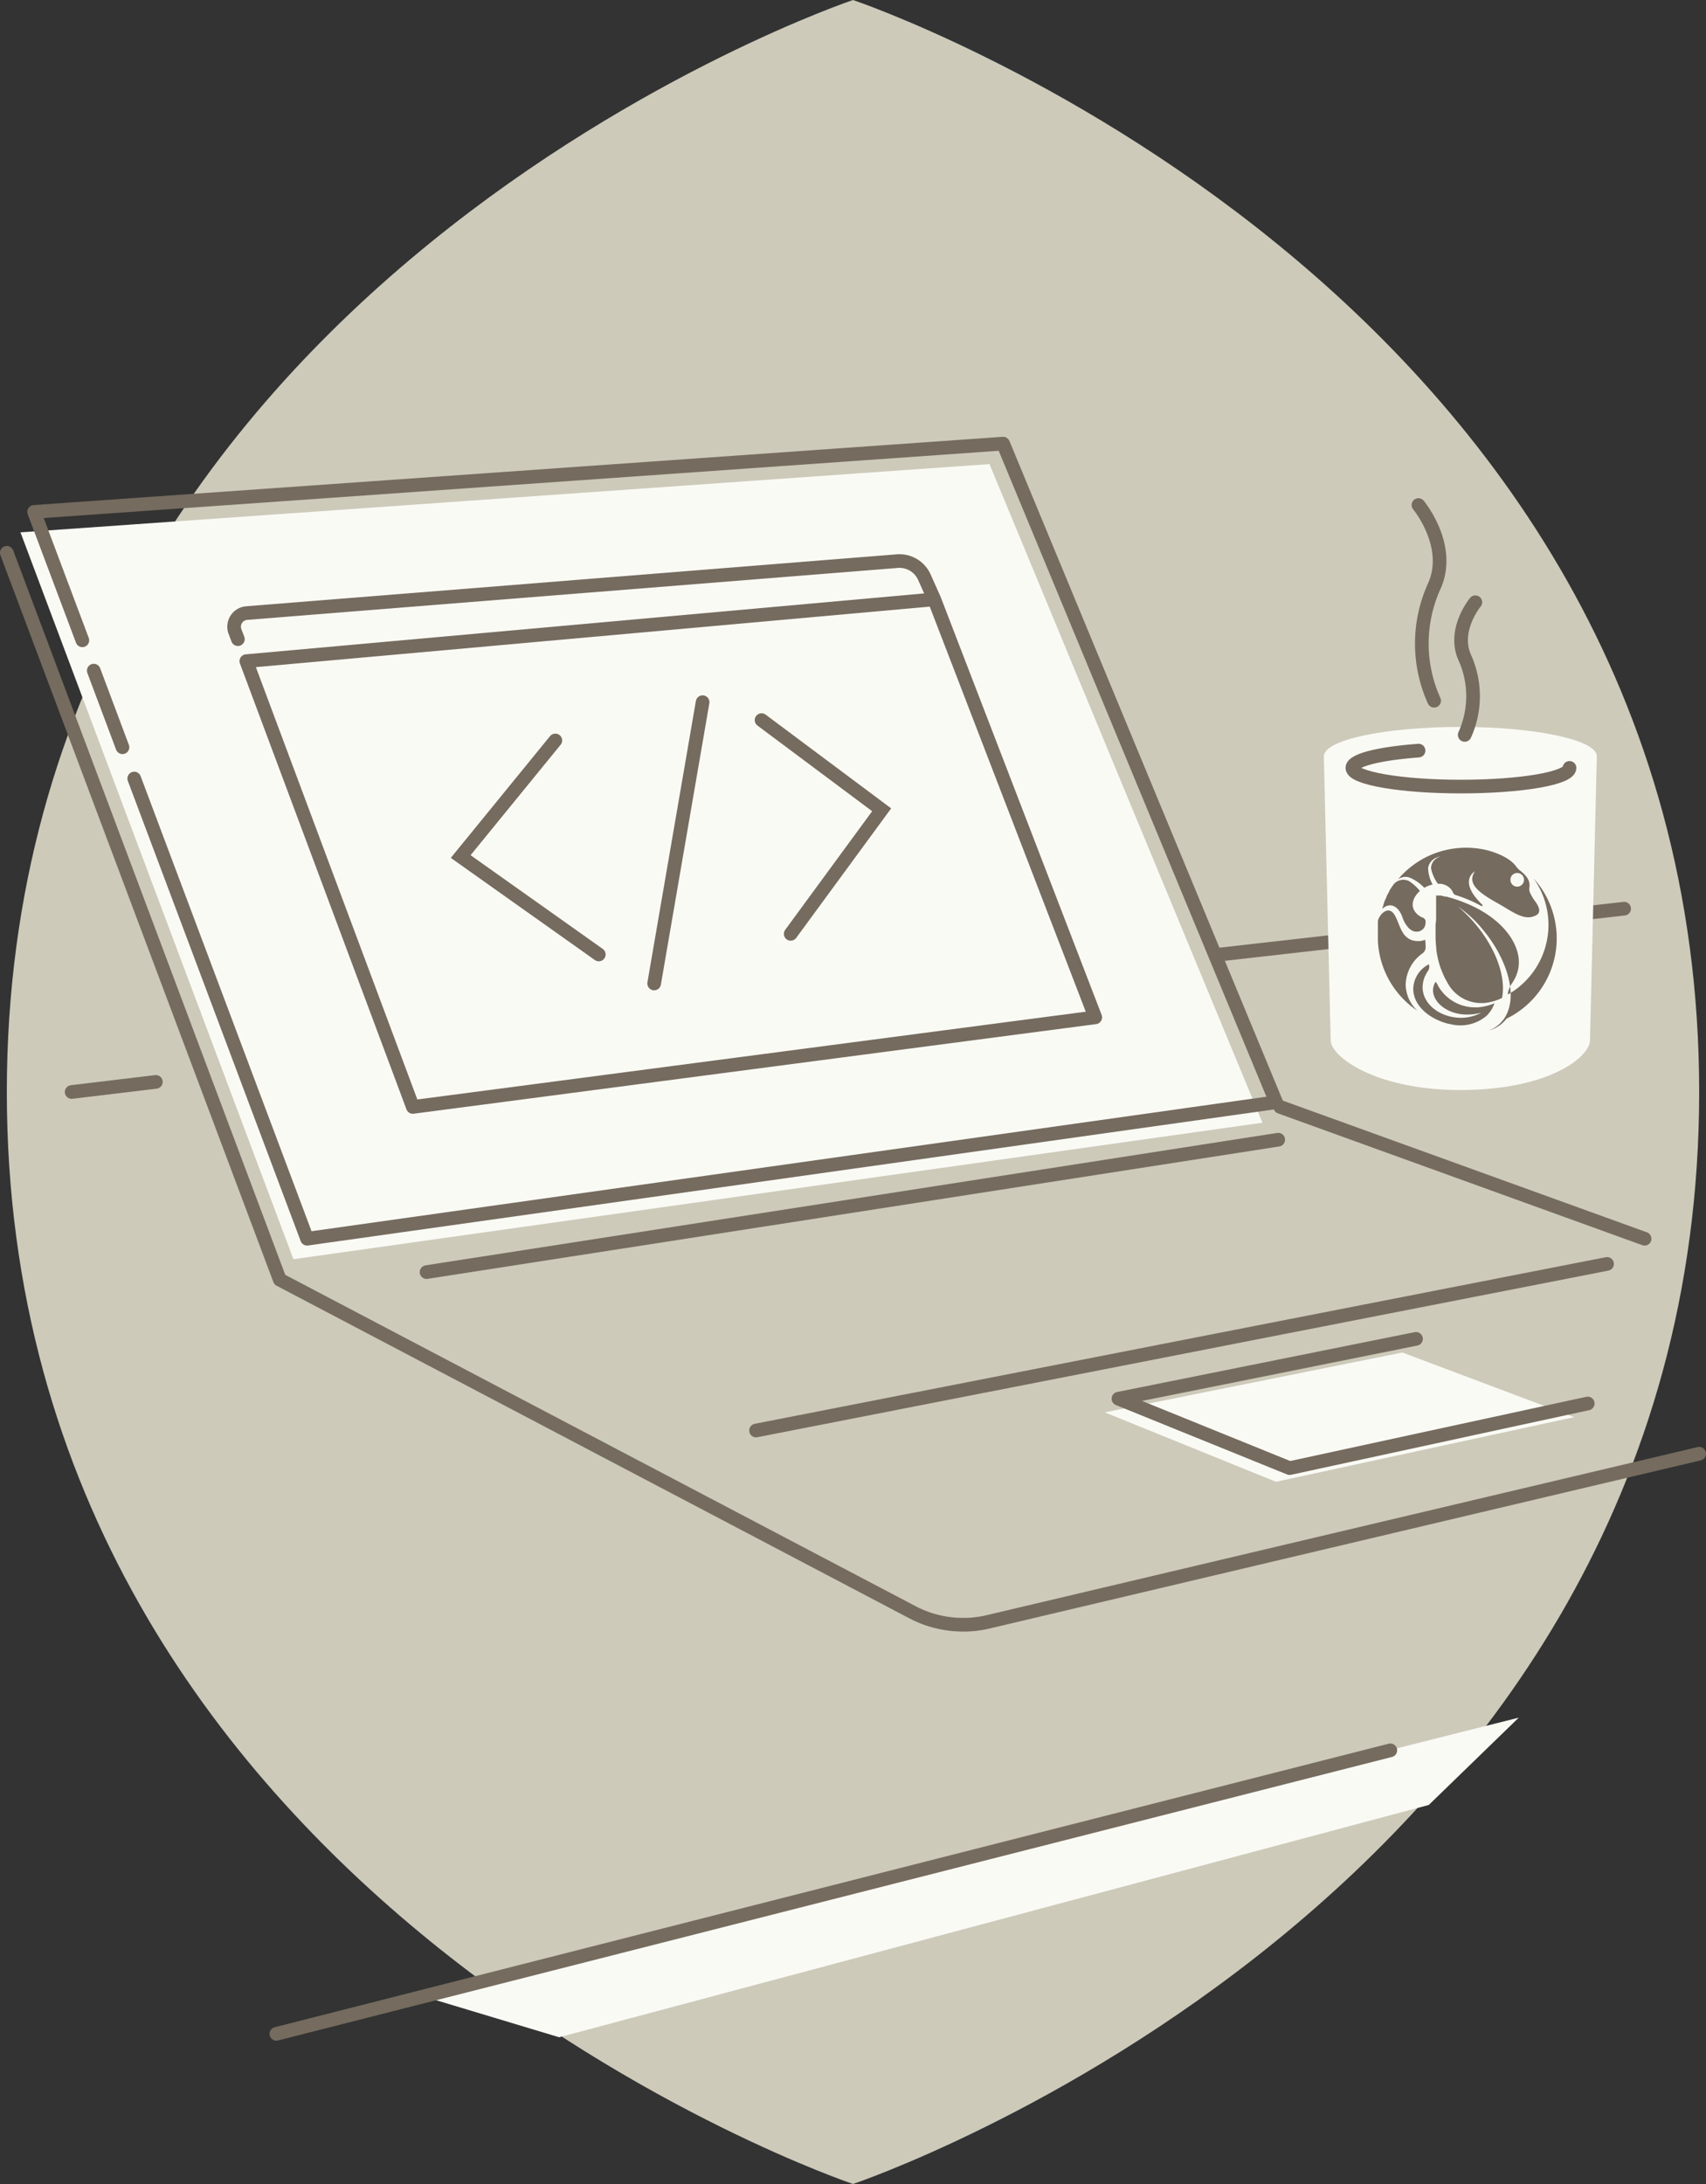 <svg xmlns="http://www.w3.org/2000/svg" width="250" height="320" viewBox="0 0 250 320">
    <rect x="0" y="0" width="250" height="320" fill="#333333" stroke="none"/>
    <g fill="none" fill-rule="evenodd">
        <path fill="#CDCABA" d="M125 320s124-41.63 124-160S125 0 125 0 1 41.63 1 160s124 160 124 160z"/>
        <path stroke="#756B5E" stroke-linecap="round" stroke-linejoin="round" stroke-width="2" d="M178.81 139.85l59.19-6.71M10.5 160l12.34-1.48"/>
        <path fill="#FAFAF5" d="M185 164.5l-142 20L3 78l142-10z"/>
        <path stroke="#756B5E" stroke-linecap="round" stroke-linejoin="round" stroke-width="2" d="M19.67 114.07L45 181.5l142-20L147 65M12.07 93.82L5 75l142-10M17.95 109.49l-4.21-11.23"/>
        <path stroke="#756B5E" stroke-linecap="round" stroke-linejoin="round" stroke-width="2" d="M1 81l40 106.5 92.7 48.72a16 16 0 0 0 11.12 1.41L249 213M187.61 162.19L241 181.5"/>
        <path fill="#FAFAF5" d="M61.25 292.27l161.31-40.6-13.18 12.79L81.94 298.5z"/>
        <path stroke="#756B5E" stroke-linecap="round" stroke-linejoin="round" stroke-width="2" d="M40.5 298l163.24-41.54"/>
        <path fill="#FAFAF5" d="M214 106.51c-11.09 0-20 1.92-20 4.29l1 41.62c0 2.37 6.5 7.29 19 7.29 13.13 0 19-4.92 19-7.29l1-41.62c0-2.37-8.91-4.29-20-4.29z"/>
        <path stroke="#756B5E" stroke-linecap="round" stroke-linejoin="round" stroke-width="2" d="M230 112.51c0 1.52-7.13 2.74-15.91 2.74-8.78 0-15.91-1.23-15.91-2.74 0-1.14 4-2.11 9.7-2.53"/>
        <path fill="#756B5E" fill-rule="nonzero" d="M203.66 132.65c1.35 0 1.86 1.78 1.86 1.78s.68 2.08 2.06 2.08a1.29 1.29 0 0 0 1.32-1.22v-.17a.61.61 0 0 0-.36-.65 2.45 2.45 0 0 1-1.07-.75c-.86-1-.4-2.29.61-3.18a6.72 6.72 0 0 0-1.62-1.45 1.86 1.86 0 0 0-2.19.43l-.24.33-.24.36-.2.32v.07c-.14.24-.273.487-.4.74v.07l-.17.36-.17.38v.07l-.12.31v.08l-.14.39V133.15a1.7 1.7 0 0 1 1.07-.5z"/>
        <path fill="#756B5E" fill-rule="nonzero" d="M206.61 128.6a6.52 6.52 0 0 1 2.11 1.48l.22-.12a4.18 4.18 0 0 1 1-.36 5.22 5.22 0 0 1-.66-2.46 2 2 0 0 1 1.84-1.62 1.74 1.74 0 0 0-1.41 1.72 6 6 0 0 0 1 2.26 2.24 2.24 0 0 1 2.12 1.07c.035.071.065.145.09.22a.69.69 0 0 0 .31.32c.49.16 1 .34 1.57.56a20 20 0 0 1 2.28 1.08.12.12 0 0 0 .14-.19c-3.66-3.52-1.08-4.89-1.08-4.89-1.32 1.91.89 3.3 3.43 4.73 2.24 1.26 3.82 2.62 5.55 1.7.86-.46.26-1.47-.13-2a7.23 7.23 0 0 1-.75-1.24 1.4 1.4 0 0 1-.11-.89 2 2 0 0 0-.37-1.41 4.74 4.74 0 0 0-1-1 2.85 2.85 0 0 1-.57-.59c-1.2-1.7-4.33-2.41-4.33-2.41a13.13 13.13 0 0 0-8.82 1 13.1 13.1 0 0 0-2.6 1.71l-.1.08c-.193.167-.38.337-.56.51l-.31.31c-.2.207-.393.42-.58.64l-.05.06a1.81 1.81 0 0 1 1.77-.27zm14.74.13a1 1 0 1 1 .41 1 1 1 0 0 1-.4-1h-.01zM208.9 138.54c0-.27 0-.54-.06-.85a2.48 2.48 0 0 1-1 .2c-2.56 0-2.62-2.53-3.53-3.92-.91-1.39-2.26.12-2.39 1V137.87a13.07 13.07 0 0 0 5.78 10.22 5.38 5.38 0 0 1-1.71-3.84 5.81 5.81 0 0 1 2.56-4.63c.289-.28.42-.684.35-1.08z"/>
        <path fill="#756B5E" fill-rule="nonzero" d="M219 147a8 8 0 0 1-2.46.6h-.45a6.22 6.22 0 0 1-5.48-3.4l-.22-.36a2.23 2.23 0 0 0-.39 1.25c0 1.87 2.24 3.56 4.93 3.56a7.86 7.86 0 0 0 2.14-.27 6.34 6.34 0 0 1-2.94.75c-3.08 0-5.66-2-5.66-4.47a4.23 4.23 0 0 1 .77-2.37 1.11 1.11 0 0 0 .15-1 4.14 4.14 0 0 0-2.29 3.58c0 2.31 2.06 4.29 5 5.1l.5.1a5.94 5.94 0 0 0 5.24-1.23A4.72 4.72 0 0 0 219 147z"/>
        <path fill="#756B5E" fill-rule="nonzero" d="M224.75 128.72a11.74 11.74 0 0 1-3.78 17 .85.85 0 0 1 0-.18 3.6 3.6 0 0 1 .59-1.45c1-1.44 1.67-3.63 0-6.47-.94-1.56-2.92-3.77-7-5.39-.56-.22-1.09-.41-1.59-.57l-.21-.06-.42-.12-.39-.11h-.18l-.35-.09-.31-.07H210.45v3.42c0 .24-.027.487-.08.74V137.28c.008.571.045 1.142.11 1.71v.14c.098.776.262 1.542.49 2.29.2.604.437 1.195.71 1.77.12.23.24.46.37.68a5.61 5.61 0 0 0 4.92 3.1h.42a7.48 7.48 0 0 0 2.72-.75c.66-3.29-1.13-8-4.85-11.88a22 22 0 0 0-1.63-1.54 18.76 18.76 0 0 1 2.59 2.19c5.09 5.33 6.68 12.07 3.56 15a4.8 4.8 0 0 1-1.6 1 4.91 4.91 0 0 0 2.07-1.16 4.66 4.66 0 0 0 .51-.57 13.09 13.09 0 0 0 3.99-20.54z"/>
        <path stroke="#756B5E" stroke-linecap="round" stroke-linejoin="round" stroke-width="2" d="M207.86 74s5 6 2.3 11.93a20.32 20.32 0 0 0 0 16.74M216.2 88.24s-3.36 4.05-1.56 8.09a13.77 13.77 0 0 1 0 11.35"/>
        <path fill="#FAFAF5" d="M186.98 217.11l-25.08-10.17 43.6-8.77 25.17 9.47z"/>
        <path stroke="#756B5E" stroke-linecap="round" stroke-linejoin="round" stroke-width="2" d="M232.67 205.64l-43.69 9.47-25.08-10.17 43.6-8.77M110.79 209.6l124.71-24.41M62.51 186.39l124.8-19.4M36.1 96.87l24.4 65.32 100-13.13-23.59-61.24zM136.91 87.82l-1.45-3.25a4 4 0 0 0-4-2.35l-95.31 7.61a2 2 0 0 0-1.71 2.71l.42 1.11"/>
        <path stroke="#756B5E" stroke-linecap="round" stroke-width="2" d="M102.96 102.88l-7.1 41.22M81.38 108.49L67.51 125.5l20.24 14.35M111.6 105.51l17.6 13.14-13.33 18.18"/>
    </g>
</svg>

